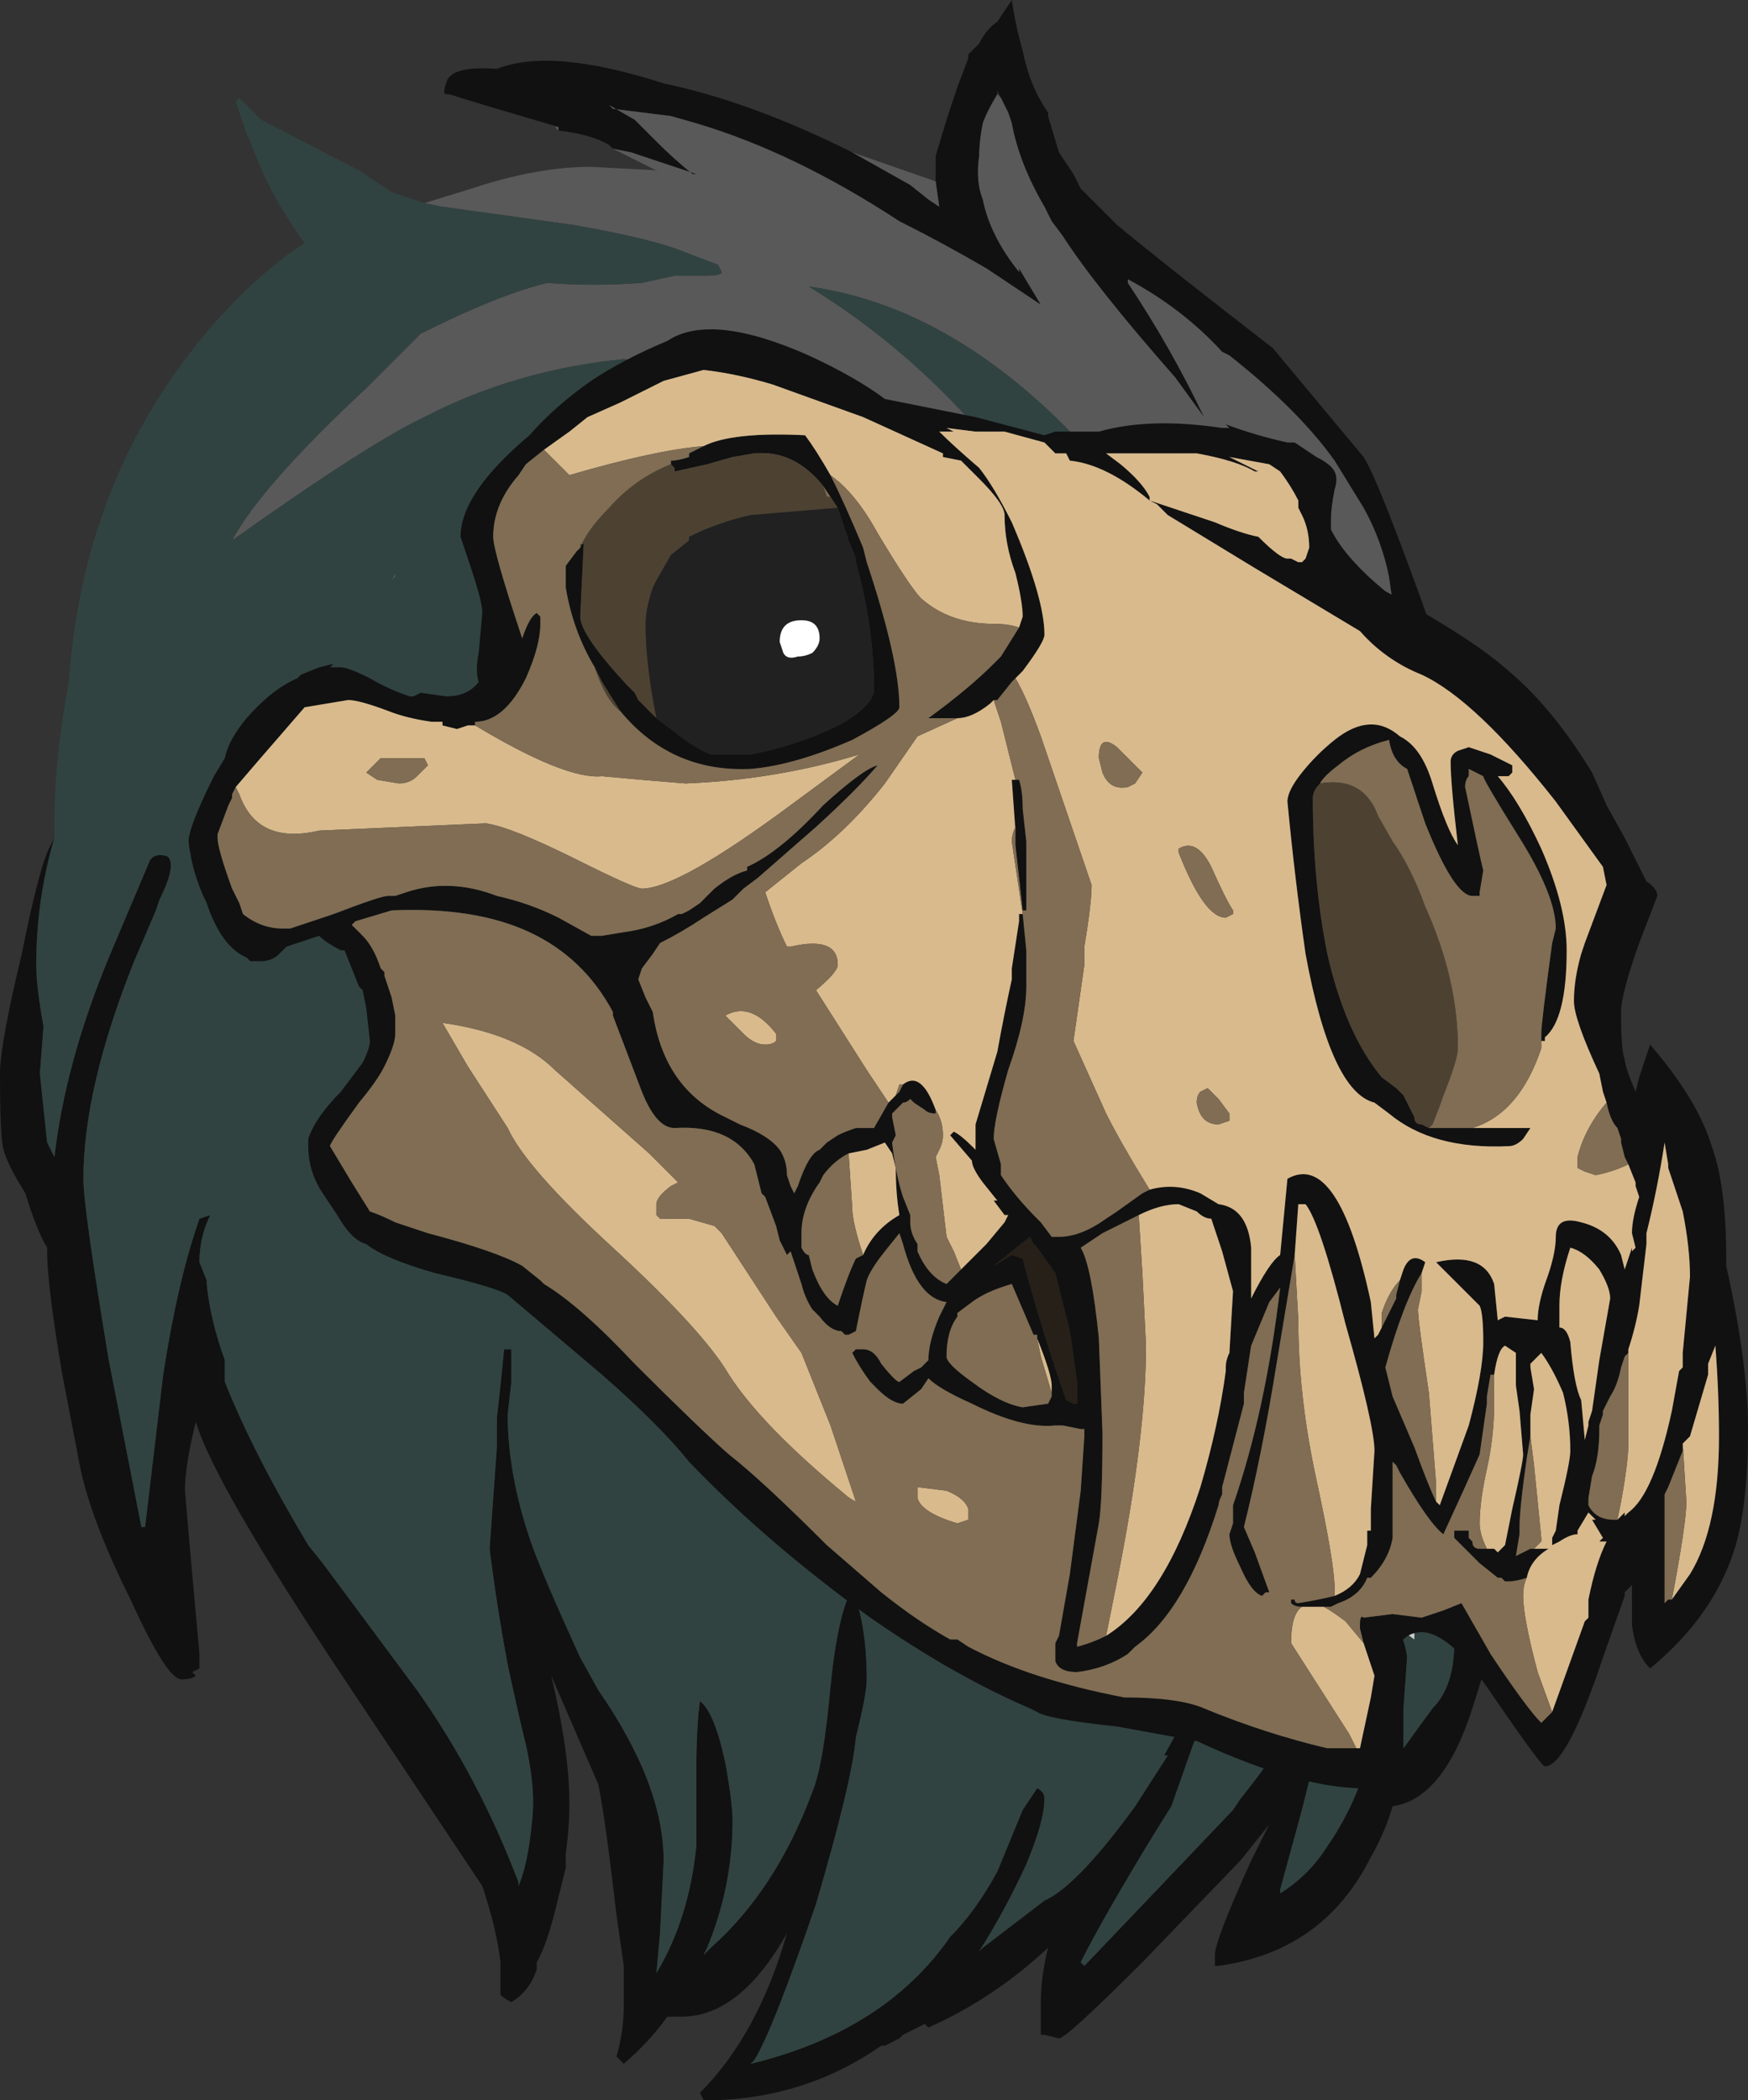 <?xml version="1.0" encoding="UTF-8" standalone="no"?>
<svg xmlns:ffdec="https://www.free-decompiler.com/flash" xmlns:xlink="http://www.w3.org/1999/xlink" ffdec:objectType="shape" height="28.95px" width="24.1px" xmlns="http://www.w3.org/2000/svg">
  <rect width="100%" height="100%" fill="#333333" stroke="none"/>
  <g transform="matrix(1.0, 0.0, 0.0, 1.0, 11.1, 32.05)">
    <path d="M1.8 -29.55 L1.8 -29.9 1.95 -30.4 2.1 -30.85 2.25 -31.25 2.25 -31.3 2.4 -31.45 Q2.5 -31.65 2.65 -31.75 L2.85 -32.05 Q2.9 -31.7 3.0 -31.35 3.1 -30.85 3.35 -30.5 L3.35 -30.45 3.5 -29.95 Q3.6 -29.8 3.7 -29.65 L3.8 -29.45 Q4.0 -29.25 4.3 -28.95 4.9 -28.45 6.45 -27.25 L7.7 -25.75 Q7.9 -25.45 8.65 -23.35 L8.45 -20.85 8.1 -23.75 8.05 -24.1 Q7.95 -24.6 7.7 -25.05 L7.3 -25.7 Q6.8 -26.4 5.85 -27.15 L5.75 -27.2 Q5.2 -27.8 4.45 -28.2 L4.45 -28.15 Q5.05 -27.25 5.5 -26.3 L5.1 -26.85 Q4.0 -28.1 3.55 -28.8 L3.4 -29.0 3.3 -29.2 Q2.95 -29.8 2.85 -30.35 L2.8 -30.5 2.7 -30.7 2.65 -30.8 2.65 -30.75 Q2.5 -30.5 2.45 -30.35 2.4 -30.1 2.4 -29.9 2.35 -29.55 2.45 -29.3 2.55 -28.8 2.95 -28.3 L2.95 -28.35 3.25 -27.85 2.5 -28.35 Q1.9 -28.7 1.3 -29.0 -0.15 -29.95 -1.5 -30.35 L-1.85 -30.45 -2.65 -30.55 -2.7 -30.6 -2.35 -30.4 -2.05 -30.1 Q-1.8 -29.85 -1.55 -29.65 L-1.5 -29.65 -2.4 -29.95 -2.65 -30.0 -2.7 -30.05 Q-2.95 -30.2 -3.4 -30.25 L-3.4 -30.3 Q-4.6 -30.65 -4.9 -30.75 L-4.95 -30.75 Q-5.0 -30.75 -4.95 -30.9 -4.9 -31.15 -4.25 -31.1 -3.5 -31.4 -1.95 -30.9 -0.75 -30.65 0.65 -29.95 L1.45 -29.5 1.7 -29.3 1.85 -29.2 1.8 -29.55 M7.45 -23.25 L7.35 -23.2 7.45 -23.25 M1.45 -25.6 L0.95 -25.55 1.45 -25.6 M3.25 -8.85 L4.1 -8.9 5.7 -9.45 5.75 -9.4 5.55 -8.45 5.35 -8.0 5.05 -7.15 4.8 -6.75 Q4.1 -5.6 3.8 -5.0 L3.85 -4.95 4.9 -6.05 5.9 -7.1 6.0 -7.25 Q6.4 -7.75 6.65 -8.15 L6.95 -7.5 6.85 -7.1 6.55 -6.0 6.55 -5.95 Q6.95 -6.2 7.2 -6.6 7.55 -7.1 7.75 -7.75 L7.95 -9.7 Q8.25 -9.65 8.3 -9.2 L8.25 -8.5 8.25 -7.95 8.65 -8.5 Q8.95 -8.8 8.95 -9.4 L8.95 -9.5 9.15 -9.75 9.45 -9.3 9.2 -8.5 Q8.8 -7.25 8.1 -7.15 8.0 -6.8 7.8 -6.45 7.15 -5.15 5.7 -4.95 L5.65 -4.95 5.65 -5.1 Q5.65 -5.3 6.15 -6.4 L6.4 -6.9 6.0 -6.4 4.65 -5.0 Q3.6 -3.95 3.5 -3.95 L3.3 -4.0 3.25 -4.0 3.25 -4.45 Q3.25 -4.8 3.35 -5.2 2.6 -4.5 1.7 -4.1 L1.65 -4.15 1.35 -4.0 1.3 -3.95 1.1 -3.85 1.05 -3.85 Q0.05 -3.15 -1.2 -3.1 L-1.4 -3.1 -1.45 -3.2 Q-0.65 -4.0 -0.25 -5.4 -0.9 -4.25 -1.7 -4.25 L-1.9 -4.25 Q-2.15 -3.9 -2.5 -3.6 L-2.6 -3.7 Q-2.5 -4.05 -2.5 -4.4 L-2.5 -4.95 -2.6 -5.65 Q-2.75 -6.95 -2.85 -7.45 L-3.5 -8.95 Q-3.25 -7.9 -3.25 -7.2 -3.25 -6.85 -3.3 -6.5 L-3.3 -6.3 -3.4 -5.9 Q-3.55 -5.25 -3.7 -5.0 L-3.7 -4.9 Q-3.8 -4.6 -4.05 -4.45 -4.15 -4.5 -4.2 -4.55 L-4.2 -5.0 Q-4.25 -5.45 -4.45 -6.05 L-6.35 -8.9 Q-8.15 -11.6 -8.4 -12.45 -8.55 -11.85 -8.55 -11.5 L-8.45 -10.35 -8.35 -9.25 Q-8.35 -9.15 -8.35 -9.05 L-8.45 -9.0 -8.4 -8.95 Q-8.45 -8.9 -8.6 -8.9 -8.8 -8.9 -9.3 -10.0 -9.85 -11.1 -10.0 -11.85 L-10.25 -13.15 Q-10.45 -14.35 -10.45 -14.8 L-10.45 -14.85 Q-10.6 -15.1 -10.75 -15.6 -11.0 -16.0 -11.05 -16.2 -11.1 -16.35 -11.1 -17.25 -11.1 -17.65 -10.8 -18.9 -10.55 -20.15 -10.4 -20.4 L-10.35 -20.5 Q-10.6 -19.65 -10.6 -18.75 -10.6 -18.45 -10.5 -17.9 L-10.55 -17.25 -10.45 -16.3 -10.35 -16.1 Q-10.2 -17.4 -9.6 -18.85 L-9.05 -20.15 Q-9.0 -20.3 -8.8 -20.25 -8.65 -20.15 -8.9 -19.65 L-8.95 -19.5 -9.25 -18.8 Q-9.95 -17.05 -9.95 -15.8 -9.95 -15.4 -9.6 -13.3 L-9.15 -11.0 -9.1 -11.0 -8.85 -13.1 Q-8.65 -14.4 -8.35 -15.25 L-8.2 -15.3 Q-8.35 -15.0 -8.35 -14.65 L-8.25 -14.4 -8.25 -14.35 Q-8.2 -13.85 -8.0 -13.3 L-8.0 -13.0 Q-7.6 -12.0 -6.85 -10.75 L-6.65 -10.5 -5.35 -8.75 Q-4.5 -7.55 -3.95 -6.1 L-3.95 -6.05 Q-3.85 -6.3 -3.8 -6.65 -3.75 -7.0 -3.75 -7.2 -3.75 -7.55 -3.85 -8.0 -3.95 -8.4 -4.1 -9.1 -4.25 -9.9 -4.35 -10.7 L-4.25 -12.1 -4.25 -12.5 -4.2 -12.95 -4.15 -13.45 -4.05 -13.45 Q-4.05 -13.3 -4.05 -13.0 L-4.1 -12.55 Q-4.1 -11.75 -3.8 -10.85 -3.65 -10.4 -3.1 -9.2 L-2.85 -8.75 Q-1.95 -7.45 -1.95 -6.4 L-2.0 -5.4 -2.05 -4.85 Q-1.6 -5.6 -1.5 -6.6 -1.5 -6.9 -1.5 -7.6 -1.5 -8.25 -1.45 -8.6 -1.25 -8.45 -1.1 -7.75 -1.0 -7.2 -1.0 -6.95 -1.0 -6.05 -1.35 -5.2 L-1.4 -5.1 -1.3 -5.2 Q-0.4 -6.0 0.1 -7.35 0.25 -7.7 0.35 -8.8 0.45 -9.8 0.65 -10.15 0.85 -9.65 0.85 -8.9 0.85 -8.7 0.7 -8.1 0.65 -7.5 0.15 -5.8 -0.45 -4.05 -0.7 -3.65 L-0.75 -3.6 Q1.1 -4.05 2.0 -5.35 2.35 -5.7 2.65 -6.25 L3.0 -7.1 3.2 -7.4 Q3.3 -7.35 3.3 -7.25 3.3 -6.95 3.05 -6.35 2.75 -5.7 2.4 -5.15 L2.45 -5.2 3.3 -5.85 Q3.75 -6.05 4.55 -7.15 L5.0 -7.85 4.95 -7.85 5.25 -8.4 3.25 -8.85" fill="#111111" fill-rule="evenodd" stroke="none"/>
    <path d="M8.45 -20.85 L7.45 -23.25 7.35 -23.2 5.15 -25.8 4.7 -25.8 4.85 -24.6 4.2 -25.5 Q2.25 -27.8 0.05 -28.1 2.35 -26.7 3.9 -24.0 L1.45 -25.6 0.95 -25.55 -0.35 -25.2 -1.6 -27.0 -2.5 -27.1 Q-4.0 -26.95 -5.25 -26.3 -6.0 -25.95 -7.9 -24.6 -7.5 -25.35 -6.05 -26.7 L-5.3 -27.45 Q-4.2 -28.0 -3.55 -28.15 -2.95 -28.1 -2.25 -28.15 L-1.8 -28.25 Q-1.55 -28.25 -1.35 -28.25 -1.15 -28.25 -1.15 -28.3 L-1.2 -28.4 -1.6 -28.55 Q-2.05 -28.75 -3.2 -28.95 L-5.0 -29.2 -5.25 -29.25 -4.6 -29.45 Q-3.7 -29.75 -2.95 -29.75 L-2.0 -29.7 -2.05 -29.7 -2.65 -30.0 -2.4 -29.95 -1.5 -29.65 -1.55 -29.65 Q-1.8 -29.85 -2.05 -30.1 L-2.35 -30.4 -2.7 -30.6 -2.65 -30.55 -1.85 -30.45 -1.5 -30.35 Q-0.15 -29.95 1.3 -29.0 1.9 -28.7 2.5 -28.35 L3.25 -27.85 2.95 -28.35 2.95 -28.3 Q2.55 -28.8 2.45 -29.3 2.35 -29.55 2.4 -29.9 2.4 -30.1 2.45 -30.35 2.5 -30.5 2.65 -30.75 L2.7 -30.7 2.8 -30.5 2.85 -30.35 Q2.95 -29.8 3.3 -29.2 L3.4 -29.0 3.55 -28.8 Q4.0 -28.1 5.1 -26.85 L5.5 -26.3 Q5.05 -27.25 4.45 -28.15 L4.45 -28.2 Q5.2 -27.8 5.75 -27.2 L5.85 -27.15 Q6.8 -26.4 7.3 -25.7 L7.7 -25.05 Q7.95 -24.6 8.05 -24.1 L8.1 -23.75 8.45 -20.85 M-3.2 -22.0 L-3.3 -21.0 -3.2 -22.0 M-3.25 -17.55 L-3.15 -16.8 -3.25 -17.55 M-3.4 -30.25 L-3.45 -30.3 -3.4 -30.3 -3.4 -30.25 M0.65 -29.95 L1.8 -29.55 1.85 -29.2 1.7 -29.3 1.45 -29.5 0.65 -29.95 M-5.7 -24.05 L-5.65 -24.15 -5.65 -24.1 -5.7 -24.05" fill="#595959" fill-rule="evenodd" stroke="none"/>
    <path d="M5.15 -25.8 L4.7 -25.8 5.15 -25.8 M4.85 -24.6 L3.9 -24.0 Q2.35 -26.7 0.05 -28.1 2.25 -27.8 4.2 -25.5 L4.85 -24.6 M-0.35 -25.2 L-3.2 -22.0 -3.3 -21.0 -3.25 -17.55 -3.15 -16.8 3.25 -8.85 5.25 -8.4 4.95 -7.85 5.0 -7.85 4.55 -7.15 Q3.75 -6.05 3.3 -5.85 L2.45 -5.2 2.4 -5.15 Q2.75 -5.7 3.05 -6.35 3.3 -6.95 3.3 -7.25 3.3 -7.35 3.2 -7.4 L3.0 -7.1 2.65 -6.25 Q2.35 -5.7 2.0 -5.35 1.1 -4.05 -0.75 -3.6 L-0.7 -3.65 Q-0.45 -4.05 0.15 -5.8 0.65 -7.5 0.7 -8.1 0.85 -8.7 0.85 -8.9 0.85 -9.65 0.65 -10.15 0.45 -9.8 0.35 -8.8 0.25 -7.7 0.1 -7.35 -0.4 -6.0 -1.3 -5.2 L-1.4 -5.1 -1.35 -5.2 Q-1.0 -6.05 -1.0 -6.95 -1.0 -7.2 -1.1 -7.75 -1.25 -8.45 -1.45 -8.6 -1.5 -8.25 -1.5 -7.6 -1.5 -6.9 -1.5 -6.6 -1.6 -5.6 -2.05 -4.85 L-2.0 -5.4 -1.95 -6.4 Q-1.95 -7.45 -2.85 -8.75 L-3.1 -9.2 Q-3.65 -10.4 -3.8 -10.85 -4.1 -11.75 -4.1 -12.55 L-4.05 -13.0 Q-4.05 -13.3 -4.05 -13.45 L-4.15 -13.45 -4.2 -12.95 -4.25 -12.5 -4.25 -12.1 -4.35 -10.7 Q-4.25 -9.9 -4.1 -9.1 -3.95 -8.4 -3.85 -8.0 -3.75 -7.55 -3.75 -7.2 -3.75 -7.0 -3.8 -6.65 -3.85 -6.3 -3.95 -6.05 L-3.95 -6.1 Q-4.5 -7.55 -5.35 -8.75 L-6.65 -10.5 -6.85 -10.75 Q-7.6 -12.0 -8.0 -13.0 L-8.0 -13.3 Q-8.2 -13.85 -8.25 -14.35 L-8.25 -14.4 -8.35 -14.65 Q-8.35 -15.0 -8.2 -15.3 L-8.35 -15.25 Q-8.65 -14.4 -8.85 -13.1 L-9.1 -11.0 -9.15 -11.0 -9.6 -13.3 Q-9.95 -15.4 -9.95 -15.8 -9.95 -17.05 -9.25 -18.8 L-8.95 -19.5 -8.9 -19.65 Q-8.65 -20.15 -8.8 -20.25 -9.0 -20.3 -9.05 -20.15 L-9.6 -18.85 Q-10.2 -17.4 -10.35 -16.1 L-10.45 -16.3 -10.55 -17.25 -10.5 -17.9 Q-10.6 -18.45 -10.6 -18.75 -10.6 -19.65 -10.35 -20.5 L-10.35 -20.7 Q-10.35 -21.6 -10.15 -22.65 -9.95 -25.6 -8.05 -27.7 -7.45 -28.35 -6.9 -28.7 -7.05 -28.9 -7.2 -29.15 -7.45 -29.55 -7.65 -30.1 L-7.7 -30.2 -7.85 -30.65 -7.8 -30.7 -7.5 -30.4 -6.15 -29.7 -5.7 -29.4 -5.25 -29.25 -5.0 -29.2 -3.2 -28.95 Q-2.05 -28.75 -1.6 -28.55 L-1.2 -28.4 -1.15 -28.3 Q-1.15 -28.25 -1.35 -28.25 -1.55 -28.25 -1.8 -28.25 L-2.25 -28.15 Q-2.95 -28.1 -3.55 -28.15 -4.2 -28.0 -5.3 -27.45 L-6.05 -26.7 Q-7.5 -25.35 -7.9 -24.6 -6.0 -25.95 -5.25 -26.3 -4.0 -26.95 -2.5 -27.1 L-1.6 -27.0 -0.35 -25.2 M5.8 -9.5 L8.1 -9.75 Q8.25 -9.55 8.4 -9.45 L8.4 -9.75 8.95 -9.75 8.95 -9.5 8.95 -9.4 Q8.95 -8.8 8.65 -8.5 L8.25 -7.95 8.25 -8.5 8.3 -9.2 Q8.25 -9.65 7.95 -9.7 L7.75 -7.75 Q7.55 -7.1 7.2 -6.6 6.95 -6.2 6.55 -5.95 L6.55 -6.0 6.85 -7.1 6.95 -7.5 6.65 -8.15 Q6.4 -7.75 6.0 -7.25 L5.9 -7.1 4.9 -6.05 3.85 -4.95 3.8 -5.0 Q4.1 -5.6 4.8 -6.75 L5.05 -7.15 5.35 -8.0 5.55 -8.45 5.75 -9.4 5.8 -9.5 M-5.7 -24.05 L-5.65 -24.1 -5.65 -24.15 -5.7 -24.05" fill="#304341" fill-rule="evenodd" stroke="none"/>
    <path d="M4.1 -8.9 L5.7 -9.45 5.8 -9.5 5.75 -9.4 5.7 -9.45 4.1 -8.9" fill="#8c8c8c" fill-rule="evenodd" stroke="none"/>
    <path d="M8.1 -9.75 L8.4 -9.75 8.4 -9.45 Q8.25 -9.55 8.1 -9.75 M8.95 -9.75 L9.15 -9.75 8.95 -9.5 8.95 -9.75" fill="#cccccc" fill-rule="evenodd" stroke="none"/>
    <path d="M11.75 -19.7 L11.5 -19.05 Q11.25 -18.35 11.25 -18.1 11.25 -17.55 11.3 -17.45 11.3 -17.35 11.45 -17.0 L11.5 -17.2 11.65 -17.65 Q12.3 -16.9 12.5 -16.25 12.7 -15.7 12.7 -14.7 L12.7 -14.6 Q13.0 -13.25 13.0 -12.35 13.0 -11.25 12.8 -10.65 12.5 -9.75 11.65 -9.05 11.45 -9.25 11.4 -9.65 L11.4 -10.2 11.3 -10.1 11.3 -10.05 11.0 -9.2 Q10.5 -7.7 10.2 -7.7 10.15 -7.7 9.5 -8.65 8.9 -9.55 8.5 -9.55 8.15 -9.55 8.05 -9.0 8.0 -8.7 8.0 -8.45 8.0 -8.35 8.05 -8.1 L8.15 -7.75 Q8.15 -7.65 8.1 -7.55 8.0 -7.4 7.85 -7.4 6.9 -7.35 5.4 -8.05 L4.3 -8.25 Q3.35 -8.35 3.2 -8.45 L3.1 -8.5 Q2.05 -8.95 0.9 -9.75 -0.55 -10.8 -1.6 -11.9 -2.0 -12.4 -2.8 -13.1 -3.45 -13.65 -4.1 -14.2 -4.25 -14.3 -5.1 -14.5 -5.8 -14.7 -6.05 -14.9 -6.25 -14.95 -6.45 -15.3 L-6.65 -15.6 Q-6.85 -15.9 -6.85 -16.25 L-6.85 -16.35 Q-6.75 -16.65 -6.4 -17.0 L-6.1 -17.4 Q-6.0 -17.6 -6.0 -17.7 L-6.05 -18.15 -6.1 -18.4 -6.15 -18.45 -6.35 -18.95 -6.4 -18.95 Q-6.6 -19.05 -6.7 -19.15 L-7.15 -19.0 -7.25 -18.9 Q-7.35 -18.8 -7.5 -18.8 L-7.65 -18.8 -7.7 -18.85 Q-8.05 -19.0 -8.25 -19.6 -8.45 -20.0 -8.5 -20.45 -8.5 -20.65 -8.15 -21.35 L-8.0 -21.6 Q-7.95 -21.85 -7.7 -22.15 -7.35 -22.55 -7.0 -22.7 L-6.95 -22.75 -6.7 -22.85 -6.5 -22.9 -6.55 -22.85 -6.4 -22.85 Q-6.3 -22.85 -6.0 -22.7 -5.75 -22.55 -5.45 -22.45 L-5.4 -22.45 -5.3 -22.5 -4.95 -22.45 Q-4.65 -22.45 -4.5 -22.65 -4.55 -22.8 -4.5 -23.05 L-4.45 -23.6 Q-4.45 -23.75 -4.6 -24.2 L-4.75 -24.65 Q-4.75 -25.25 -3.8 -26.05 -3.45 -26.45 -2.95 -26.8 -2.5 -27.1 -1.9 -27.35 -1.3 -27.75 0.05 -27.15 0.7 -26.85 1.1 -26.55 L2.35 -26.3 3.3 -26.05 3.45 -26.1 4.05 -26.1 Q4.75 -26.3 5.75 -26.15 L5.85 -26.15 5.8 -26.2 Q6.2 -26.05 6.65 -25.95 L6.75 -25.95 7.05 -25.75 Q7.25 -25.65 7.3 -25.55 7.35 -25.45 7.3 -25.3 7.25 -25.05 7.25 -24.9 L7.25 -24.75 Q7.45 -24.35 8.0 -23.9 9.2 -23.25 9.7 -22.8 10.3 -22.3 10.85 -21.4 L11.05 -20.95 11.3 -20.5 11.6 -19.9 Q11.75 -19.8 11.75 -19.7 M11.2 -11.1 L11.3 -11.2 11.3 -11.15 11.35 -11.2 Q11.7 -11.45 11.95 -12.6 L12.05 -13.15 12.1 -13.2 12.1 -13.4 12.2 -14.45 Q12.2 -14.85 12.1 -15.35 L11.9 -15.95 11.9 -16.0 11.85 -16.3 Q11.75 -15.65 11.6 -15.05 L11.6 -14.9 11.5 -14.05 Q11.45 -13.75 11.35 -13.45 L11.35 -13.4 11.3 -13.35 11.25 -13.2 Q11.2 -12.95 11.1 -12.8 L11.0 -12.6 11.0 -12.55 10.95 -12.4 10.95 -12.35 Q10.95 -11.95 10.85 -11.7 L10.8 -11.4 10.8 -11.3 Q10.9 -11.1 11.15 -11.1 L11.2 -11.1 M11.05 -16.85 L11.0 -17.0 10.95 -17.25 Q10.6 -18.0 10.6 -18.25 10.6 -18.55 10.7 -18.9 L10.75 -19.05 11.05 -19.85 11.0 -20.1 10.35 -21.0 Q9.25 -22.4 8.5 -22.75 8.0 -22.95 7.65 -23.35 L6.15 -24.25 5.0 -24.95 4.85 -25.1 4.75 -25.15 5.65 -24.85 Q6.0 -24.7 6.25 -24.65 6.55 -24.35 6.65 -24.35 L6.7 -24.35 6.8 -24.3 6.85 -24.3 6.9 -24.35 6.95 -24.5 Q6.95 -24.75 6.85 -24.95 L6.8 -25.05 6.8 -25.15 Q6.7 -25.35 6.55 -25.55 L6.4 -25.65 5.85 -25.75 6.25 -25.55 6.2 -25.55 Q5.95 -25.7 5.4 -25.8 L4.15 -25.8 4.35 -25.65 Q4.65 -25.4 4.75 -25.2 L4.75 -25.15 Q4.15 -25.65 3.65 -25.7 L3.6 -25.8 3.45 -25.8 3.3 -25.95 2.75 -26.1 2.35 -26.1 1.95 -26.15 2.05 -26.1 1.85 -26.1 Q2.05 -25.9 2.4 -25.6 2.6 -25.35 2.85 -24.85 3.3 -23.8 3.3 -23.3 3.3 -23.2 3.0 -22.8 L2.9 -22.7 2.85 -22.65 2.65 -22.4 2.6 -22.4 2.55 -22.35 Q2.3 -22.15 2.1 -22.15 L1.7 -22.15 Q2.25 -22.55 2.6 -22.9 L2.7 -23.0 2.95 -23.4 3.0 -23.55 Q3.0 -23.75 2.9 -24.15 2.75 -24.55 2.75 -24.95 2.75 -25.1 2.4 -25.45 L2.15 -25.7 1.9 -25.75 1.9 -25.8 0.8 -26.3 -0.45 -26.75 Q-0.95 -26.9 -1.4 -26.95 L-1.95 -26.8 -2.55 -26.5 -3.0 -26.3 -3.25 -26.1 -3.6 -25.85 -3.85 -25.65 -3.95 -25.5 Q-4.3 -25.1 -4.3 -24.65 -4.3 -24.45 -3.9 -23.25 -3.8 -23.55 -3.7 -23.6 L-3.65 -23.55 -3.65 -23.45 Q-3.65 -23.15 -3.85 -22.7 -4.15 -22.1 -4.55 -22.1 L-4.55 -22.05 -4.65 -22.05 -4.8 -22.0 -5.0 -22.05 -5.0 -22.1 -5.15 -22.1 Q-5.5 -22.15 -5.75 -22.25 -6.15 -22.4 -6.3 -22.4 L-6.9 -22.3 -7.55 -21.55 -7.85 -21.2 -7.9 -21.1 -7.9 -21.05 -7.95 -20.95 -8.1 -20.55 -8.1 -20.5 Q-8.1 -20.35 -7.9 -19.8 L-7.8 -19.6 -7.75 -19.45 Q-7.5 -19.25 -7.2 -19.25 L-7.1 -19.25 -6.5 -19.45 Q-5.85 -19.7 -5.75 -19.7 L-5.65 -19.7 -5.5 -19.75 Q-4.9 -19.95 -4.25 -19.7 -3.8 -19.6 -3.4 -19.4 L-2.95 -19.15 -2.8 -19.15 -2.5 -19.2 Q-2.1 -19.25 -1.75 -19.45 L-1.7 -19.45 -1.6 -19.5 -1.45 -19.6 -1.25 -19.8 Q-1.0 -20.0 -0.8 -20.05 L-0.8 -20.1 Q-0.35 -20.3 0.25 -20.95 0.8 -21.45 1.0 -21.5 0.7 -21.15 0.15 -20.65 L-0.65 -19.95 -0.85 -19.8 -1.0 -19.65 -1.4 -19.4 Q-1.7 -19.2 -2.0 -19.05 L-2.1 -18.9 -2.25 -18.7 -2.3 -18.55 -2.2 -18.3 -2.1 -18.1 Q-1.95 -17.05 -1.1 -16.65 L-0.9 -16.55 Q-0.5 -16.4 -0.35 -16.2 -0.25 -16.05 -0.25 -15.85 L-0.2 -15.7 -0.15 -15.6 -0.1 -15.7 Q0.05 -16.15 0.2 -16.2 L0.3 -16.3 0.45 -16.4 Q0.55 -16.45 0.7 -16.5 L0.95 -16.5 1.15 -16.85 1.25 -16.95 1.3 -17.0 1.35 -17.1 Q1.6 -17.3 1.8 -16.75 L1.8 -16.7 Q1.7 -16.7 1.65 -16.75 L1.5 -16.85 1.45 -16.9 Q1.4 -16.85 1.35 -16.85 L1.2 -16.7 1.2 -16.65 1.25 -16.4 1.2 -16.3 Q1.25 -15.85 1.35 -15.55 L1.45 -15.3 1.45 -15.2 Q1.45 -15.05 1.55 -14.9 L1.55 -14.8 Q1.7 -14.45 1.95 -14.35 L2.15 -14.55 2.5 -14.9 2.75 -15.2 2.8 -15.3 2.75 -15.3 2.6 -15.5 2.65 -15.5 2.45 -15.75 Q2.3 -15.95 2.3 -16.05 L2.0 -16.4 2.05 -16.45 Q2.15 -16.4 2.3 -16.25 L2.35 -16.2 2.35 -16.55 2.65 -17.55 Q2.75 -18.1 2.85 -18.55 L2.85 -18.7 2.95 -19.35 2.95 -19.45 3.0 -19.45 3.05 -18.95 3.05 -18.45 Q3.05 -18.0 2.8 -17.3 2.6 -16.6 2.6 -16.35 L2.7 -16.0 2.7 -15.85 Q2.9 -15.55 3.2 -15.25 L3.25 -15.2 3.4 -15.0 3.5 -15.0 Q3.8 -15.0 4.15 -15.25 L4.3 -15.35 4.65 -15.6 4.75 -15.65 Q5.1 -15.75 5.45 -15.6 L5.7 -15.45 Q6.1 -15.4 6.15 -14.85 L6.15 -14.15 Q6.4 -14.65 6.55 -14.75 L6.65 -15.8 Q7.35 -16.2 7.8 -14.1 L7.85 -13.6 7.9 -13.65 7.95 -13.75 8.15 -14.15 8.15 -14.2 8.2 -14.4 8.25 -14.55 Q8.35 -14.8 8.55 -14.65 L8.5 -14.5 Q8.25 -14.1 8.0 -13.2 L8.1 -12.8 8.4 -12.1 Q8.6 -11.55 8.7 -11.35 L8.75 -11.3 9.15 -12.4 Q9.35 -13.15 9.35 -13.55 9.35 -13.95 9.3 -14.05 L8.7 -14.65 Q9.35 -14.8 9.5 -14.35 L9.55 -13.85 9.65 -13.9 10.1 -13.85 Q10.1 -14.05 10.2 -14.35 10.35 -14.75 10.35 -15.0 10.35 -15.3 10.7 -15.2 11.1 -15.1 11.25 -14.75 L11.3 -14.55 11.4 -14.85 11.4 -14.8 11.45 -14.85 11.4 -15.05 Q11.4 -15.25 11.5 -15.55 L11.45 -15.7 11.45 -15.75 11.35 -16.0 11.3 -16.1 11.25 -16.3 11.25 -16.35 11.2 -16.5 Q11.1 -16.6 11.05 -16.85 M9.2 -16.5 L10.0 -16.5 9.9 -16.35 Q9.8 -16.25 9.7 -16.25 8.65 -16.2 8.05 -16.7 L7.85 -16.85 Q7.25 -17.0 6.9 -18.9 6.75 -19.95 6.65 -21.0 6.65 -21.15 6.85 -21.4 7.05 -21.65 7.3 -21.85 7.8 -22.25 8.2 -21.9 8.5 -21.75 8.65 -21.25 8.85 -20.6 9.0 -20.4 8.9 -21.25 8.9 -21.55 8.9 -21.65 9.0 -21.7 L9.15 -21.75 9.45 -21.65 9.75 -21.5 9.75 -21.4 9.7 -21.35 Q9.65 -21.35 9.55 -21.35 9.85 -21.0 10.15 -20.35 10.5 -19.55 10.5 -18.95 10.5 -18.0 10.2 -17.75 L10.2 -17.7 10.15 -17.7 10.15 -17.8 Q10.15 -17.95 10.3 -19.05 L10.35 -19.25 Q10.35 -19.7 9.85 -20.5 9.35 -21.3 9.35 -21.35 9.25 -21.4 9.15 -21.45 L9.15 -21.35 Q9.1 -21.3 9.1 -21.2 9.3 -20.25 9.35 -20.05 L9.3 -19.75 9.3 -19.7 9.2 -19.7 Q8.95 -19.7 8.55 -20.7 L8.3 -21.45 Q8.1 -21.55 8.05 -21.85 7.65 -21.75 7.35 -21.5 7.15 -21.35 7.1 -21.25 7.0 -21.15 7.0 -21.05 7.0 -19.9 7.2 -18.9 7.45 -17.8 7.95 -17.2 L8.15 -17.05 8.25 -16.95 8.4 -16.65 Q8.4 -16.55 8.5 -16.55 L8.6 -16.5 8.65 -16.5 Q8.8 -16.5 9.2 -16.5 M0.35 -25.2 L0.25 -25.35 Q-0.15 -25.85 -0.7 -25.8 L-1.0 -25.75 -1.35 -25.65 -1.8 -25.55 -1.8 -25.6 -1.85 -25.65 -1.85 -25.7 Q-1.75 -25.7 -1.6 -25.75 L-1.6 -25.8 -1.4 -25.9 Q-1.0 -26.1 0.0 -26.05 0.15 -25.85 0.35 -25.5 0.55 -25.1 0.8 -24.5 L0.85 -24.3 Q1.3 -22.95 1.3 -22.3 1.3 -22.2 0.65 -21.85 -0.15 -21.5 -0.75 -21.45 -1.85 -21.4 -2.55 -22.25 L-2.8 -22.65 -2.9 -22.85 Q-3.2 -23.35 -3.3 -23.95 L-3.3 -24.25 -3.15 -24.45 -3.1 -24.5 -3.1 -24.55 -3.05 -24.55 -3.05 -24.6 -3.1 -23.55 Q-3.1 -23.3 -2.45 -22.6 L-2.35 -22.5 -2.3 -22.4 -2.05 -22.15 -1.85 -22.0 Q-1.55 -21.75 -1.3 -21.65 L-0.75 -21.65 Q0.0 -21.8 0.55 -22.1 0.95 -22.35 0.95 -22.55 0.95 -23.4 0.7 -24.3 L0.7 -24.35 0.6 -24.6 0.45 -25.05 0.35 -25.2 M2.9 -20.6 L2.85 -21.3 2.9 -21.3 2.95 -21.3 Q3.0 -21.15 3.0 -20.9 L3.05 -20.45 3.05 -19.5 3.0 -19.5 2.9 -20.4 2.9 -20.6 M0.8 -14.75 Q0.95 -15.1 1.3 -15.3 1.25 -15.6 1.25 -15.95 L1.2 -16.15 1.1 -16.3 0.85 -16.2 0.6 -16.15 Q0.4 -16.05 0.25 -15.85 L0.2 -15.75 Q-0.05 -15.4 -0.05 -15.05 L-0.05 -14.85 Q0.0 -14.75 0.05 -14.75 L0.1 -14.55 Q0.25 -14.15 0.45 -14.05 0.6 -14.5 0.7 -14.7 L0.8 -14.75 M6.75 -14.75 L6.5 -13.25 Q6.3 -12.0 6.05 -11.0 L6.2 -10.65 6.4 -10.1 6.35 -10.1 6.3 -10.05 Q6.15 -10.1 6.0 -10.45 5.85 -10.75 5.85 -10.9 L5.9 -11.05 5.9 -11.3 Q6.35 -12.6 6.55 -14.3 L6.4 -14.1 6.15 -13.5 6.05 -12.85 6.05 -12.7 5.75 -11.55 5.75 -11.45 Q5.7 -11.35 5.7 -11.3 5.25 -9.85 4.55 -9.35 L4.45 -9.25 Q4.15 -9.05 3.75 -9.0 3.5 -9.0 3.45 -9.15 3.45 -9.25 3.45 -9.35 L3.45 -9.4 3.5 -9.5 3.65 -10.35 3.8 -11.5 3.85 -12.25 3.85 -12.35 3.8 -12.35 3.55 -12.4 3.45 -12.4 Q3.0 -12.35 2.3 -12.7 1.85 -12.9 1.7 -13.05 L1.6 -12.9 1.35 -12.7 Q1.2 -12.7 1.0 -12.9 L0.9 -13.0 Q0.75 -13.2 0.65 -13.4 L0.7 -13.45 0.8 -13.45 Q0.95 -13.45 1.05 -13.25 1.25 -13.0 1.3 -13.0 L1.5 -13.15 1.6 -13.2 1.7 -13.3 Q1.7 -13.55 1.85 -13.9 L1.95 -14.1 Q1.55 -14.15 1.35 -14.9 L1.3 -15.05 1.1 -14.8 Q0.9 -14.55 0.85 -14.4 0.8 -14.2 0.7 -13.7 L0.6 -13.65 0.55 -13.65 0.5 -13.7 Q0.35 -13.7 0.2 -13.9 L0.1 -14.0 Q0.0 -14.15 -0.05 -14.35 L-0.2 -14.8 -0.25 -14.75 -0.35 -14.95 -0.4 -15.15 -0.55 -15.55 -0.6 -15.6 -0.7 -16.0 Q-1.0 -16.55 -1.8 -16.5 -2.05 -16.5 -2.25 -17.0 L-2.65 -18.05 -2.65 -18.1 Q-3.05 -18.85 -3.8 -19.2 -4.55 -19.55 -5.7 -19.5 L-6.2 -19.35 -6.25 -19.3 -6.1 -19.15 Q-5.95 -19.0 -5.85 -18.7 L-5.8 -18.65 -5.8 -18.6 Q-5.75 -18.45 -5.7 -18.3 L-5.65 -18.05 -5.65 -17.8 Q-5.65 -17.65 -5.8 -17.35 -5.9 -17.15 -6.15 -16.85 -6.55 -16.3 -6.55 -16.25 L-6.25 -15.75 -6.0 -15.35 Q-5.85 -15.3 -5.65 -15.2 L-5.2 -15.05 Q-4.25 -14.8 -3.9 -14.6 L-3.65 -14.4 -3.6 -14.35 Q-3.1 -14.05 -2.35 -13.25 -1.45 -12.35 -1.05 -12.0 -0.6 -11.65 0.3 -10.75 L1.05 -10.1 Q1.55 -9.7 2.0 -9.45 2.05 -9.45 2.1 -9.45 L2.25 -9.35 Q3.1 -8.9 4.4 -8.65 5.15 -8.65 5.5 -8.5 6.35 -8.15 7.2 -7.95 L7.6 -7.95 7.65 -7.95 7.8 -8.65 7.85 -8.95 7.7 -9.4 7.65 -9.6 7.65 -9.65 Q7.65 -9.8 7.7 -9.75 L8.1 -9.8 8.5 -9.75 8.8 -9.85 9.05 -9.95 9.45 -9.25 Q9.95 -8.5 10.15 -8.3 L10.3 -8.45 10.75 -9.7 10.8 -9.75 10.8 -10.0 Q10.9 -10.5 11.05 -10.8 L10.95 -10.8 11.0 -10.85 10.85 -11.1 10.9 -11.1 10.8 -11.2 10.65 -10.95 10.65 -10.9 Q10.55 -10.9 10.4 -10.8 L10.3 -10.75 10.3 -10.85 10.35 -10.95 10.4 -11.3 Q10.55 -11.9 10.55 -12.05 10.55 -12.45 10.45 -12.85 10.3 -13.2 10.15 -13.4 L10.0 -13.25 10.0 -13.2 10.05 -12.9 10.0 -12.55 10.0 -12.25 9.95 -11.95 Q9.85 -11.25 9.85 -11.0 L9.85 -10.9 9.8 -10.6 10.0 -10.7 10.05 -10.7 10.25 -10.7 Q10.0 -10.55 9.95 -10.3 9.8 -10.25 9.7 -10.25 L9.65 -10.25 9.6 -10.3 9.55 -10.3 9.3 -10.5 8.95 -10.85 8.95 -10.95 9.15 -10.95 Q9.15 -10.9 9.15 -10.85 L9.2 -10.8 Q9.2 -10.7 9.3 -10.7 L9.4 -10.7 9.5 -10.7 9.55 -10.65 9.65 -10.75 9.75 -11.25 Q9.9 -11.9 9.9 -12.0 L9.85 -12.6 9.8 -12.95 9.8 -13.4 9.65 -13.5 Q9.55 -13.45 9.5 -13.1 L9.45 -13.1 9.4 -12.8 9.4 -12.7 9.3 -12.0 Q9.1 -11.55 8.8 -10.9 8.6 -11.05 8.2 -11.75 L8.15 -11.85 8.1 -11.9 8.1 -10.85 Q8.05 -10.55 7.8 -10.3 L7.75 -10.3 Q7.65 -10.05 7.35 -9.95 L7.25 -9.9 7.15 -9.9 6.85 -9.9 Q6.75 -9.9 6.7 -9.95 L6.7 -10.0 6.75 -10.0 Q6.75 -9.95 6.8 -9.95 7.1 -10.0 7.3 -10.05 7.55 -10.15 7.65 -10.35 L7.75 -10.75 7.75 -10.95 7.8 -10.95 7.8 -11.25 7.85 -12.05 Q7.85 -12.4 7.45 -13.8 7.1 -15.2 6.9 -15.45 L6.8 -15.45 6.75 -14.75 M2.6 -14.6 L2.85 -14.75 3.0 -14.7 Q3.25 -13.75 3.6 -12.75 L3.7 -12.7 3.75 -12.7 3.75 -13.0 3.65 -13.7 3.45 -14.5 3.2 -14.85 3.15 -14.9 3.1 -15.0 2.6 -14.6 M4.6 -15.3 L4.1 -15.05 3.8 -14.85 Q3.95 -14.6 4.05 -13.6 L4.1 -12.3 Q4.1 -11.35 4.05 -11.05 L3.75 -9.4 3.75 -9.35 Q3.95 -9.4 4.15 -9.5 4.95 -10.0 5.45 -11.55 5.7 -12.4 5.8 -13.15 L5.8 -13.2 Q5.8 -13.3 5.85 -13.4 L5.9 -14.25 5.75 -14.8 5.6 -15.25 Q5.5 -15.25 5.4 -15.35 L5.15 -15.45 Q4.9 -15.45 4.6 -15.3 M10.95 -14.55 Q10.75 -14.8 10.55 -14.85 10.4 -14.4 10.4 -14.05 L10.4 -13.75 Q10.5 -13.75 10.55 -13.55 10.6 -12.95 10.7 -12.75 L10.75 -12.2 10.8 -12.4 10.8 -12.45 10.85 -12.6 10.95 -13.3 11.1 -14.15 Q11.1 -14.3 10.95 -14.55 M3.2 -13.6 L3.2 -13.65 3.15 -13.65 2.85 -14.35 Q2.5 -14.25 2.3 -14.1 L2.1 -13.95 2.1 -13.9 Q1.95 -13.7 1.95 -13.35 1.95 -13.25 2.3 -13.0 2.7 -12.7 3.0 -12.65 L3.35 -12.7 3.4 -12.8 3.4 -12.85 3.4 -12.95 Q3.4 -13.1 3.2 -13.6 M11.95 -10.0 L12.2 -10.35 Q12.6 -11.0 12.6 -12.25 12.6 -12.85 12.55 -13.5 L12.45 -13.25 12.45 -13.1 12.2 -12.25 12.1 -12.15 12.1 -12.05 11.9 -11.55 11.85 -11.45 11.85 -9.95 11.9 -10.0 11.95 -10.0 M-3.6 -24.3 L-3.6 -24.3" fill="#111111" fill-rule="evenodd" stroke="none"/>
    <path d="M11.35 -13.45 Q11.45 -13.75 11.5 -14.05 L11.6 -14.9 11.6 -15.05 Q11.75 -15.65 11.85 -16.3 L11.9 -16.0 11.9 -15.95 12.1 -15.35 Q12.2 -14.85 12.2 -14.45 L12.1 -13.4 12.1 -13.2 12.05 -13.15 11.95 -12.6 Q11.7 -11.45 11.35 -11.2 L11.3 -11.15 11.3 -11.2 11.2 -11.1 11.25 -11.35 Q11.35 -11.9 11.35 -12.15 L11.35 -13.45 M2.9 -22.7 L3.0 -22.8 Q3.3 -23.2 3.3 -23.3 3.3 -23.8 2.85 -24.85 2.6 -25.35 2.4 -25.6 2.05 -25.9 1.85 -26.1 L2.05 -26.1 1.95 -26.15 2.35 -26.1 2.75 -26.1 3.3 -25.95 3.45 -25.8 3.6 -25.8 3.65 -25.7 Q4.15 -25.65 4.75 -25.15 L4.75 -25.2 Q4.65 -25.4 4.35 -25.65 L4.15 -25.8 5.4 -25.8 Q5.95 -25.7 6.2 -25.55 L6.25 -25.55 5.85 -25.75 6.4 -25.65 6.55 -25.55 Q6.7 -25.35 6.8 -25.15 L6.8 -25.05 6.85 -24.95 Q6.95 -24.75 6.95 -24.5 L6.9 -24.35 6.85 -24.3 6.8 -24.3 6.7 -24.35 6.65 -24.35 Q6.55 -24.35 6.25 -24.65 6.0 -24.7 5.65 -24.85 L4.75 -25.15 4.85 -25.1 5.0 -24.95 6.15 -24.25 7.65 -23.35 Q8.0 -22.95 8.5 -22.75 9.25 -22.4 10.35 -21.0 L11.0 -20.1 11.05 -19.85 10.75 -19.05 10.7 -18.9 Q10.6 -18.55 10.6 -18.25 10.6 -18.0 10.95 -17.25 L11.0 -17.0 11.05 -16.85 Q10.75 -16.5 10.65 -16.1 L10.65 -15.95 10.75 -15.9 10.9 -15.85 Q11.15 -15.9 11.35 -16.0 L11.45 -15.75 11.45 -15.7 11.5 -15.55 Q11.4 -15.25 11.4 -15.05 L11.45 -14.85 11.4 -14.8 11.4 -14.85 11.3 -14.55 11.25 -14.75 Q11.1 -15.1 10.7 -15.2 10.35 -15.3 10.35 -15.0 10.35 -14.75 10.2 -14.35 10.1 -14.05 10.1 -13.85 L9.65 -13.9 9.55 -13.85 9.5 -14.35 Q9.35 -14.8 8.7 -14.65 L9.3 -14.05 Q9.35 -13.95 9.35 -13.55 9.35 -13.15 9.15 -12.4 L8.75 -11.3 8.7 -11.35 8.7 -11.6 8.6 -12.85 Q8.45 -13.85 8.45 -14.0 L8.5 -14.25 8.5 -14.5 8.55 -14.65 Q8.35 -14.8 8.25 -14.55 L8.2 -14.4 Q8.05 -14.25 7.95 -13.95 L7.95 -13.75 7.9 -13.65 7.85 -13.6 7.8 -14.1 Q7.35 -16.2 6.65 -15.8 L6.55 -14.75 Q6.4 -14.65 6.15 -14.15 L6.15 -14.85 Q6.1 -15.4 5.7 -15.45 L5.45 -15.6 Q5.1 -15.75 4.75 -15.65 4.35 -16.3 4.15 -16.7 L3.7 -17.7 3.85 -18.75 3.85 -19.0 Q3.95 -19.6 3.95 -19.85 L3.25 -21.9 Q3.05 -22.45 2.9 -22.7 M10.15 -17.7 L10.2 -17.7 10.2 -17.75 Q10.5 -18.0 10.5 -18.95 10.5 -19.55 10.15 -20.35 9.85 -21.0 9.55 -21.35 9.65 -21.35 9.7 -21.35 L9.75 -21.4 9.75 -21.5 9.45 -21.65 9.15 -21.75 9.0 -21.7 Q8.9 -21.65 8.9 -21.55 8.9 -21.25 9.0 -20.4 8.85 -20.6 8.65 -21.25 8.5 -21.75 8.2 -21.9 7.8 -22.25 7.3 -21.85 7.05 -21.65 6.85 -21.4 6.65 -21.15 6.65 -21.0 6.75 -19.95 6.9 -18.9 7.25 -17.0 7.85 -16.85 L8.05 -16.7 Q8.65 -16.2 9.7 -16.25 9.8 -16.25 9.9 -16.35 L10.0 -16.5 9.2 -16.5 Q9.85 -16.7 10.15 -17.6 L10.15 -17.7 M0.35 -25.5 Q0.15 -25.85 0.0 -26.05 -1.0 -26.1 -1.4 -25.9 -2.05 -25.85 -3.25 -25.5 L-3.6 -25.85 -3.25 -26.1 -3.0 -26.3 -2.55 -26.5 -1.95 -26.8 -1.4 -26.95 Q-0.95 -26.9 -0.45 -26.75 L0.8 -26.3 1.9 -25.8 1.9 -25.75 2.15 -25.7 2.4 -25.45 Q2.75 -25.1 2.75 -24.95 2.75 -24.55 2.9 -24.15 3.0 -23.75 3.0 -23.55 L2.95 -23.4 Q2.8 -23.45 2.6 -23.45 2.0 -23.45 1.6 -23.8 1.45 -23.95 1.0 -24.7 0.7 -25.25 0.35 -25.5 M2.1 -22.15 Q2.3 -22.15 2.55 -22.35 L2.6 -22.4 2.7 -22.1 2.9 -21.3 2.85 -21.3 2.9 -20.6 2.9 -20.65 Q2.85 -20.55 2.85 -20.45 L3.0 -19.45 2.95 -19.45 2.95 -19.35 2.85 -18.7 2.85 -18.55 Q2.75 -18.1 2.65 -17.55 L2.35 -16.55 2.35 -16.2 2.3 -16.25 Q2.15 -16.4 2.05 -16.45 L2.0 -16.4 2.3 -16.05 Q2.3 -15.95 2.45 -15.75 L2.65 -15.5 2.6 -15.5 2.75 -15.3 2.8 -15.3 2.75 -15.2 2.5 -14.9 2.15 -14.55 2.05 -14.8 1.95 -15.0 1.85 -15.85 1.8 -16.1 1.85 -16.2 Q1.9 -16.3 1.9 -16.4 1.9 -16.6 1.8 -16.75 1.6 -17.3 1.35 -17.1 L1.3 -17.1 1.25 -16.95 1.15 -16.85 0.85 -17.3 0.15 -18.4 Q0.45 -18.65 0.45 -18.75 0.45 -19.15 -0.2 -19.0 L-0.25 -19.0 Q-0.4 -19.3 -0.55 -19.75 L-0.05 -20.15 Q0.55 -20.55 1.1 -21.25 L1.55 -21.9 2.1 -22.15 M5.15 -20.35 Q5.15 -20.45 5.15 -20.3 5.5 -19.4 5.8 -19.4 L5.9 -19.45 5.9 -19.5 Q5.8 -19.65 5.6 -20.1 5.4 -20.5 5.15 -20.35 M4.3 -21.75 Q4.05 -21.95 4.05 -21.6 L4.1 -21.4 Q4.2 -21.15 4.45 -21.2 L4.55 -21.25 4.65 -21.4 4.3 -21.75 M-7.85 -21.2 L-7.55 -21.55 -6.9 -22.3 -6.3 -22.4 Q-6.15 -22.4 -5.75 -22.25 -5.5 -22.15 -5.15 -22.1 L-5.0 -22.1 -5.0 -22.05 -4.8 -22.0 -4.65 -22.05 -4.55 -22.05 Q-3.3 -21.3 -2.8 -21.35 L-2.25 -21.3 -1.65 -21.25 Q-0.4 -21.3 0.75 -21.65 L-0.2 -20.95 Q-1.75 -19.8 -2.25 -19.8 -2.35 -19.8 -3.15 -20.2 -4.05 -20.65 -4.4 -20.7 L-6.7 -20.6 Q-7.55 -20.4 -7.8 -21.1 L-7.85 -21.2 M0.6 -16.15 L0.85 -16.2 1.1 -16.3 1.2 -16.15 1.25 -15.95 Q1.25 -15.6 1.3 -15.3 0.95 -15.1 0.8 -14.75 0.65 -15.2 0.65 -15.4 L0.6 -16.15 M7.6 -7.95 L7.5 -8.15 6.7 -9.4 Q6.7 -9.8 6.85 -9.9 L7.15 -9.9 Q7.25 -9.85 7.45 -9.7 L7.7 -9.4 7.85 -8.95 7.8 -8.65 7.65 -7.95 7.6 -7.95 M7.3 -10.05 L7.3 -10.15 Q7.3 -10.5 7.05 -11.65 6.8 -12.8 6.8 -13.85 L6.75 -14.75 6.8 -15.45 6.9 -15.45 Q7.1 -15.2 7.45 -13.8 7.85 -12.4 7.85 -12.05 L7.8 -11.25 7.8 -10.95 7.75 -10.95 7.75 -10.75 7.65 -10.35 Q7.55 -10.15 7.3 -10.05 M5.55 -17.05 L5.45 -17.0 Q5.4 -16.95 5.4 -16.85 5.45 -16.55 5.7 -16.55 L5.85 -16.6 5.85 -16.7 5.7 -16.9 5.55 -17.05 M4.15 -9.5 L4.3 -10.25 Q4.7 -12.25 4.7 -13.5 L4.65 -14.5 4.6 -15.3 Q4.9 -15.45 5.15 -15.45 L5.4 -15.35 Q5.5 -15.25 5.6 -15.25 L5.75 -14.8 5.9 -14.25 5.85 -13.4 Q5.8 -13.3 5.8 -13.2 L5.8 -13.15 Q5.7 -12.4 5.45 -11.55 4.95 -10.0 4.15 -9.5 M10.95 -14.55 Q11.1 -14.3 11.1 -14.15 L10.95 -13.3 10.85 -12.6 10.8 -12.45 10.8 -12.4 10.75 -12.2 10.7 -12.75 Q10.6 -12.95 10.55 -13.55 10.5 -13.75 10.4 -13.75 L10.4 -14.05 Q10.4 -14.4 10.55 -14.85 10.75 -14.8 10.95 -14.55 M10.0 -12.25 L10.0 -12.55 10.05 -12.9 10.0 -13.2 10.0 -13.25 10.15 -13.4 Q10.3 -13.2 10.45 -12.85 10.55 -12.45 10.55 -12.05 10.55 -11.9 10.4 -11.3 L10.35 -10.95 10.3 -10.85 10.3 -10.75 10.4 -10.8 Q10.55 -10.9 10.65 -10.9 L10.65 -10.95 10.8 -11.2 10.9 -11.1 10.85 -11.1 11.0 -10.85 10.95 -10.8 11.05 -10.8 Q10.9 -10.5 10.8 -10.0 L10.8 -9.75 10.75 -9.7 10.3 -8.45 10.1 -9.0 Q9.9 -9.75 9.9 -10.05 9.9 -10.2 9.95 -10.3 10.0 -10.55 10.25 -10.7 L10.05 -10.7 10.15 -10.8 10.15 -10.85 10.05 -11.85 10.0 -12.25 M9.5 -13.1 Q9.55 -13.45 9.65 -13.5 L9.8 -13.4 9.8 -12.95 9.85 -12.6 9.9 -12.0 Q9.9 -11.9 9.75 -11.25 L9.65 -10.75 9.55 -10.65 9.5 -10.7 9.4 -10.7 Q9.3 -10.9 9.3 -11.05 9.3 -11.35 9.4 -11.8 9.5 -12.25 9.5 -12.7 L9.5 -13.1 M3.4 -12.85 L3.25 -13.35 3.2 -13.6 Q3.4 -13.1 3.4 -12.95 L3.4 -12.85 M0.7 -11.35 Q0.6 -11.4 0.55 -11.45 -0.6 -12.4 -1.05 -13.1 -1.4 -13.7 -2.65 -14.85 -3.85 -15.95 -4.1 -16.5 L-4.65 -17.35 -5.0 -17.95 Q-3.95 -17.8 -3.45 -17.3 L-2.15 -16.15 -1.75 -15.75 -1.85 -15.7 Q-2.05 -15.55 -2.05 -15.45 L-2.05 -15.3 -2.0 -15.25 -1.6 -15.25 -1.25 -15.15 -1.15 -15.05 -0.4 -13.9 -0.05 -13.4 0.35 -12.4 0.7 -11.35 M1.55 -11.55 L1.95 -11.5 Q2.2 -11.4 2.25 -11.25 L2.25 -11.1 2.1 -11.05 Q1.6 -11.2 1.55 -11.4 L1.55 -11.55 M12.1 -12.15 L12.2 -12.25 12.45 -13.1 12.45 -13.25 12.55 -13.5 Q12.6 -12.85 12.6 -12.25 12.6 -11.0 12.2 -10.35 L11.95 -10.0 Q12.15 -11.05 12.15 -11.35 L12.1 -12.15 M-5.2 -21.5 L-5.25 -21.6 -5.85 -21.6 -6.05 -21.4 -5.9 -21.3 -5.6 -21.25 Q-5.45 -21.25 -5.35 -21.35 L-5.2 -21.5 M-0.4 -17.8 L-0.4 -17.7 Q-0.45 -17.65 -0.55 -17.65 -0.7 -17.65 -0.85 -17.8 L-1.1 -18.05 Q-0.75 -18.25 -0.4 -17.8" fill="#d9ba8d" fill-rule="evenodd" stroke="none"/>
    <path d="M11.35 -13.45 L11.35 -12.15 Q11.35 -11.9 11.25 -11.35 L11.2 -11.1 11.15 -11.1 Q10.9 -11.1 10.8 -11.3 L10.8 -11.4 10.85 -11.7 Q10.95 -11.95 10.95 -12.35 L10.95 -12.4 11.0 -12.55 11.0 -12.6 11.1 -12.8 Q11.2 -12.95 11.25 -13.2 L11.3 -13.35 11.35 -13.4 11.35 -13.45 M2.9 -22.7 Q3.05 -22.45 3.25 -21.9 L3.95 -19.85 Q3.95 -19.6 3.85 -19.0 L3.85 -18.75 3.7 -17.7 4.15 -16.7 Q4.35 -16.3 4.75 -15.65 L4.65 -15.6 4.3 -15.35 4.15 -15.25 Q3.8 -15.0 3.5 -15.0 L3.4 -15.0 3.25 -15.2 3.2 -15.25 Q2.9 -15.55 2.7 -15.85 L2.7 -16.0 2.6 -16.35 Q2.6 -16.6 2.8 -17.3 3.05 -18.0 3.05 -18.45 L3.05 -18.95 3.0 -19.45 2.85 -20.45 Q2.85 -20.55 2.9 -20.65 L2.9 -20.6 2.9 -20.4 3.0 -19.5 3.05 -19.5 3.05 -20.45 3.0 -20.9 Q3.0 -21.15 2.95 -21.3 L2.9 -21.3 2.7 -22.1 2.6 -22.4 2.65 -22.4 2.85 -22.65 2.9 -22.7 M7.95 -13.75 L7.95 -13.95 Q8.05 -14.25 8.2 -14.4 L8.15 -14.2 8.15 -14.15 7.95 -13.75 M8.5 -14.5 L8.5 -14.25 8.45 -14.0 Q8.45 -13.85 8.6 -12.85 L8.7 -11.6 8.7 -11.35 Q8.6 -11.55 8.4 -12.1 L8.1 -12.8 8.0 -13.2 Q8.25 -14.1 8.5 -14.5 M11.35 -16.0 Q11.15 -15.9 10.9 -15.85 L10.75 -15.9 10.65 -15.95 10.65 -16.1 Q10.75 -16.5 11.05 -16.85 11.1 -16.6 11.2 -16.5 L11.25 -16.35 11.25 -16.3 11.3 -16.1 11.35 -16.0 M9.2 -16.5 Q8.8 -16.5 8.65 -16.5 L8.6 -16.5 8.65 -16.55 Q8.75 -16.8 8.8 -16.95 9.0 -17.45 9.0 -17.6 9.0 -18.55 8.55 -19.55 8.35 -20.1 8.1 -20.45 L7.9 -20.8 Q7.7 -21.35 7.1 -21.25 7.15 -21.35 7.35 -21.5 7.65 -21.75 8.05 -21.85 8.1 -21.55 8.3 -21.45 L8.55 -20.7 Q8.95 -19.7 9.2 -19.7 L9.3 -19.7 9.3 -19.75 9.35 -20.05 Q9.3 -20.25 9.1 -21.2 9.1 -21.3 9.15 -21.35 L9.15 -21.45 Q9.25 -21.4 9.35 -21.35 9.35 -21.3 9.85 -20.5 10.35 -19.7 10.35 -19.25 L10.3 -19.05 Q10.15 -17.95 10.15 -17.8 L10.15 -17.7 10.15 -17.6 Q9.85 -16.7 9.2 -16.5 M0.25 -25.35 L0.35 -25.2 0.3 -25.2 0.25 -25.35 M-3.1 -24.5 L-3.15 -24.45 -3.3 -24.25 -3.3 -23.95 Q-3.2 -23.35 -2.9 -22.85 -2.75 -22.4 -2.55 -22.25 -1.85 -21.4 -0.75 -21.45 -0.15 -21.5 0.65 -21.85 1.3 -22.2 1.3 -22.3 1.3 -22.95 0.85 -24.3 L0.8 -24.5 Q0.55 -25.1 0.35 -25.5 0.7 -25.25 1.0 -24.7 1.45 -23.95 1.6 -23.8 2.0 -23.45 2.6 -23.45 2.8 -23.45 2.95 -23.4 L2.7 -23.0 2.6 -22.9 Q2.25 -22.55 1.7 -22.15 L2.1 -22.15 1.55 -21.9 1.1 -21.25 Q0.55 -20.55 -0.05 -20.15 L-0.55 -19.75 Q-0.4 -19.3 -0.25 -19.0 L-0.2 -19.0 Q0.45 -19.15 0.45 -18.75 0.45 -18.65 0.15 -18.4 L0.85 -17.3 1.15 -16.85 0.95 -16.5 0.7 -16.5 Q0.55 -16.45 0.45 -16.4 L0.3 -16.3 0.2 -16.2 Q0.05 -16.15 -0.1 -15.7 L-0.15 -15.6 -0.2 -15.7 -0.25 -15.85 Q-0.25 -16.05 -0.35 -16.2 -0.5 -16.4 -0.9 -16.55 L-1.1 -16.65 Q-1.95 -17.05 -2.1 -18.1 L-2.2 -18.3 -2.3 -18.55 -2.25 -18.7 -2.1 -18.9 -2.0 -19.05 Q-1.7 -19.2 -1.4 -19.4 L-1.0 -19.65 -0.85 -19.8 -0.65 -19.95 0.15 -20.65 Q0.7 -21.15 1.0 -21.5 0.8 -21.45 0.25 -20.95 -0.35 -20.3 -0.8 -20.1 L-0.8 -20.05 Q-1.0 -20.0 -1.25 -19.8 L-1.45 -19.6 -1.6 -19.5 -1.7 -19.45 -1.75 -19.45 Q-2.1 -19.25 -2.5 -19.2 L-2.8 -19.15 -2.95 -19.15 -3.4 -19.4 Q-3.8 -19.6 -4.25 -19.7 -4.9 -19.95 -5.5 -19.75 L-5.65 -19.7 -5.75 -19.7 Q-5.85 -19.7 -6.5 -19.45 L-7.1 -19.25 -7.2 -19.25 Q-7.5 -19.25 -7.75 -19.45 L-7.8 -19.6 -7.9 -19.8 Q-8.1 -20.35 -8.1 -20.5 L-8.1 -20.55 -7.95 -20.95 -7.9 -21.05 -7.9 -21.1 -7.85 -21.2 -7.8 -21.1 Q-7.55 -20.4 -6.7 -20.6 L-4.4 -20.7 Q-4.05 -20.65 -3.15 -20.2 -2.35 -19.8 -2.25 -19.8 -1.75 -19.8 -0.2 -20.95 L0.75 -21.65 Q-0.4 -21.3 -1.65 -21.25 L-2.25 -21.3 -2.8 -21.35 Q-3.3 -21.3 -4.55 -22.05 L-4.55 -22.1 Q-4.15 -22.1 -3.85 -22.7 -3.65 -23.15 -3.65 -23.45 L-3.65 -23.55 -3.7 -23.6 Q-3.8 -23.55 -3.9 -23.25 -4.3 -24.45 -4.3 -24.65 -4.3 -25.1 -3.95 -25.5 L-3.85 -25.65 -3.6 -25.85 -3.25 -25.5 Q-2.05 -25.85 -1.4 -25.9 L-1.6 -25.8 -1.6 -25.75 Q-1.75 -25.7 -1.85 -25.7 L-1.85 -25.65 Q-2.35 -25.45 -2.7 -25.05 -3.0 -24.75 -3.1 -24.5 M1.25 -16.95 L1.3 -17.1 1.35 -17.1 1.3 -17.0 1.25 -16.95 M1.8 -16.75 Q1.9 -16.6 1.9 -16.4 1.9 -16.3 1.85 -16.2 L1.8 -16.1 1.85 -15.85 1.95 -15.0 2.05 -14.8 2.15 -14.55 1.95 -14.35 Q1.7 -14.45 1.55 -14.8 L1.55 -14.9 Q1.45 -15.05 1.45 -15.2 L1.45 -15.3 1.35 -15.55 Q1.25 -15.85 1.2 -16.3 L1.25 -16.4 1.2 -16.65 1.2 -16.7 1.35 -16.85 Q1.4 -16.85 1.45 -16.9 L1.5 -16.85 1.65 -16.75 Q1.7 -16.7 1.8 -16.7 L1.8 -16.75 M4.3 -21.75 L4.65 -21.4 4.55 -21.25 4.45 -21.2 Q4.2 -21.15 4.1 -21.4 L4.05 -21.6 Q4.05 -21.95 4.3 -21.75 M5.15 -20.35 Q5.4 -20.5 5.6 -20.1 5.8 -19.65 5.9 -19.5 L5.9 -19.45 5.8 -19.4 Q5.5 -19.4 5.15 -20.3 5.15 -20.45 5.15 -20.35 M0.6 -16.15 L0.65 -15.4 Q0.65 -15.2 0.8 -14.75 L0.7 -14.7 Q0.6 -14.5 0.45 -14.05 0.25 -14.15 0.1 -14.55 L0.05 -14.75 Q0.0 -14.75 -0.05 -14.85 L-0.05 -15.05 Q-0.05 -15.4 0.2 -15.75 L0.25 -15.85 Q0.4 -16.05 0.6 -16.15 M7.6 -7.95 L7.2 -7.95 Q6.35 -8.15 5.5 -8.5 5.15 -8.65 4.4 -8.65 3.1 -8.9 2.25 -9.35 L2.1 -9.45 Q2.05 -9.45 2.0 -9.45 1.55 -9.7 1.05 -10.1 L0.3 -10.75 Q-0.6 -11.65 -1.05 -12.0 -1.45 -12.35 -2.35 -13.25 -3.1 -14.05 -3.6 -14.35 L-3.65 -14.4 -3.9 -14.6 Q-4.25 -14.8 -5.2 -15.05 L-5.65 -15.2 Q-5.85 -15.3 -6.0 -15.35 L-6.25 -15.75 -6.55 -16.25 Q-6.55 -16.3 -6.15 -16.85 -5.9 -17.15 -5.8 -17.35 -5.65 -17.65 -5.65 -17.8 L-5.65 -18.05 -5.7 -18.3 Q-5.75 -18.45 -5.8 -18.6 L-5.8 -18.65 -5.85 -18.7 Q-5.95 -19.0 -6.1 -19.15 L-6.25 -19.3 -6.2 -19.35 -5.7 -19.5 Q-4.55 -19.55 -3.8 -19.2 -3.05 -18.85 -2.65 -18.1 L-2.65 -18.05 -2.25 -17.0 Q-2.05 -16.5 -1.8 -16.5 -1.0 -16.55 -0.7 -16.0 L-0.6 -15.6 -0.55 -15.55 -0.4 -15.15 -0.35 -14.95 -0.25 -14.75 -0.2 -14.8 -0.05 -14.35 Q0.0 -14.15 0.1 -14.0 L0.2 -13.9 Q0.35 -13.7 0.5 -13.7 L0.55 -13.65 0.6 -13.65 0.7 -13.7 Q0.8 -14.2 0.85 -14.4 0.9 -14.55 1.1 -14.8 L1.3 -15.05 1.35 -14.9 Q1.55 -14.15 1.95 -14.1 L1.85 -13.9 Q1.7 -13.55 1.7 -13.3 L1.6 -13.2 1.5 -13.15 1.3 -13.0 Q1.25 -13.0 1.05 -13.25 0.95 -13.45 0.8 -13.45 L0.7 -13.45 0.65 -13.4 Q0.75 -13.2 0.9 -13.0 L1.0 -12.9 Q1.2 -12.7 1.35 -12.7 L1.6 -12.9 1.7 -13.05 Q1.85 -12.9 2.3 -12.7 3.0 -12.35 3.45 -12.4 L3.55 -12.4 3.8 -12.35 3.85 -12.35 3.85 -12.25 3.8 -11.5 3.65 -10.35 3.5 -9.5 3.45 -9.4 3.45 -9.35 Q3.45 -9.25 3.45 -9.15 3.5 -9.0 3.75 -9.0 4.15 -9.05 4.45 -9.25 L4.55 -9.35 Q5.25 -9.85 5.7 -11.3 5.7 -11.35 5.75 -11.45 L5.75 -11.55 6.05 -12.7 6.05 -12.85 6.15 -13.5 6.4 -14.1 6.55 -14.3 Q6.35 -12.6 5.9 -11.3 L5.9 -11.05 5.85 -10.9 Q5.85 -10.75 6.0 -10.45 6.15 -10.1 6.3 -10.05 L6.35 -10.1 6.4 -10.1 6.2 -10.65 6.05 -11.0 Q6.3 -12.0 6.5 -13.25 L6.75 -14.75 6.8 -13.85 Q6.8 -12.8 7.05 -11.65 7.3 -10.5 7.3 -10.15 L7.3 -10.05 Q7.1 -10.0 6.8 -9.95 6.75 -9.95 6.75 -10.0 L6.7 -10.0 6.7 -9.95 Q6.75 -9.9 6.85 -9.9 6.7 -9.8 6.7 -9.4 L7.5 -8.15 7.6 -7.95 M5.55 -17.05 L5.7 -16.9 5.85 -16.7 5.85 -16.6 5.7 -16.55 Q5.45 -16.55 5.4 -16.85 5.4 -16.95 5.45 -17.0 L5.55 -17.05 M4.15 -9.5 Q3.95 -9.4 3.75 -9.35 L3.75 -9.4 4.05 -11.05 Q4.1 -11.35 4.1 -12.3 L4.05 -13.6 Q3.95 -14.6 3.8 -14.85 L4.1 -15.05 4.6 -15.3 4.65 -14.5 4.7 -13.5 Q4.7 -12.25 4.3 -10.25 L4.15 -9.5 M10.3 -8.45 L10.15 -8.3 Q9.95 -8.5 9.45 -9.25 L9.05 -9.95 8.8 -9.85 8.5 -9.75 8.1 -9.8 7.7 -9.75 Q7.65 -9.8 7.65 -9.65 L7.65 -9.6 7.7 -9.4 7.45 -9.7 Q7.25 -9.85 7.15 -9.9 L7.25 -9.9 7.35 -9.95 Q7.65 -10.05 7.75 -10.3 L7.8 -10.3 Q8.05 -10.55 8.1 -10.85 L8.1 -11.9 8.15 -11.85 8.2 -11.75 Q8.6 -11.05 8.8 -10.9 9.1 -11.55 9.3 -12.0 L9.4 -12.7 9.4 -12.8 9.45 -13.1 9.5 -13.1 9.5 -12.7 Q9.5 -12.25 9.4 -11.8 9.3 -11.35 9.3 -11.05 9.3 -10.9 9.4 -10.7 L9.3 -10.7 Q9.2 -10.7 9.2 -10.8 L9.15 -10.85 Q9.15 -10.9 9.15 -10.95 L8.95 -10.95 8.95 -10.85 9.3 -10.5 9.55 -10.3 9.6 -10.3 9.65 -10.25 9.7 -10.25 Q9.8 -10.25 9.95 -10.3 9.9 -10.2 9.9 -10.05 9.9 -9.75 10.1 -9.0 L10.3 -8.45 M10.05 -10.7 L10.0 -10.7 9.8 -10.6 9.85 -10.9 9.85 -11.0 Q9.85 -11.25 9.95 -11.95 L10.0 -12.25 10.05 -11.85 10.15 -10.85 10.15 -10.8 10.05 -10.7 M3.4 -12.85 L3.4 -12.8 3.35 -12.7 3.0 -12.65 Q2.7 -12.7 2.3 -13.0 1.95 -13.25 1.95 -13.35 1.95 -13.7 2.1 -13.9 L2.1 -13.95 2.3 -14.1 Q2.5 -14.25 2.85 -14.35 L3.15 -13.65 3.2 -13.65 3.2 -13.6 3.25 -13.35 3.4 -12.85 M0.7 -11.35 L0.35 -12.4 -0.05 -13.4 -0.4 -13.9 -1.15 -15.05 -1.25 -15.15 -1.6 -15.25 -2.0 -15.25 -2.05 -15.3 -2.05 -15.45 Q-2.05 -15.55 -1.85 -15.7 L-1.75 -15.75 -2.15 -16.15 -3.45 -17.3 Q-3.95 -17.8 -5.0 -17.95 L-4.65 -17.35 -4.1 -16.5 Q-3.85 -15.95 -2.65 -14.85 -1.4 -13.7 -1.05 -13.1 -0.6 -12.4 0.55 -11.45 0.6 -11.4 0.7 -11.35 M1.55 -11.55 L1.55 -11.4 Q1.6 -11.2 2.1 -11.05 L2.25 -11.1 2.25 -11.25 Q2.2 -11.4 1.95 -11.5 L1.55 -11.55 M12.1 -12.15 L12.15 -11.35 Q12.15 -11.05 11.95 -10.0 L11.9 -10.0 11.85 -9.95 11.85 -11.45 11.9 -11.55 12.1 -12.05 12.1 -12.15 M-3.6 -24.3 L-3.6 -24.3 M-5.2 -21.5 L-5.35 -21.35 Q-5.45 -21.25 -5.6 -21.25 L-5.9 -21.3 -6.05 -21.4 -5.85 -21.6 -5.25 -21.6 -5.2 -21.5 M-0.4 -17.8 Q-0.75 -18.25 -1.1 -18.05 L-0.85 -17.8 Q-0.7 -17.65 -0.55 -17.65 -0.45 -17.65 -0.4 -17.7 L-0.4 -17.8" fill="#806d53" fill-rule="evenodd" stroke="none"/>
    <path d="M8.6 -16.5 L8.5 -16.55 Q8.4 -16.55 8.4 -16.65 L8.25 -16.95 8.15 -17.05 7.95 -17.2 Q7.45 -17.8 7.2 -18.9 7.0 -19.9 7.0 -21.05 7.0 -21.15 7.1 -21.25 7.7 -21.35 7.9 -20.8 L8.1 -20.45 Q8.35 -20.1 8.55 -19.55 9.0 -18.55 9.0 -17.6 9.0 -17.45 8.8 -16.95 8.75 -16.8 8.65 -16.55 L8.6 -16.5 M0.35 -25.2 L0.45 -25.05 -0.75 -24.95 Q-1.2 -24.85 -1.6 -24.65 L-1.6 -24.6 -1.85 -24.4 -2.05 -24.05 -2.1 -23.95 Q-2.2 -23.65 -2.2 -23.45 -2.2 -22.9 -2.05 -22.15 L-2.3 -22.4 -2.35 -22.5 -2.45 -22.6 Q-3.1 -23.3 -3.1 -23.55 L-3.05 -24.6 -3.05 -24.55 -3.1 -24.55 -3.1 -24.5 Q-3.0 -24.75 -2.7 -25.05 -2.35 -25.45 -1.85 -25.65 L-1.8 -25.6 -1.8 -25.55 -1.35 -25.65 -1.0 -25.75 -0.7 -25.8 Q-0.15 -25.85 0.25 -25.35 L0.3 -25.2 0.35 -25.2 M-2.9 -22.85 L-2.8 -22.65 -2.55 -22.25 Q-2.75 -22.4 -2.9 -22.85" fill="#4d4232" fill-rule="evenodd" stroke="none"/>
    <path d="M0.45 -25.05 L0.6 -24.6 0.7 -24.35 0.7 -24.3 Q0.95 -23.4 0.95 -22.55 0.95 -22.35 0.55 -22.1 0.0 -21.8 -0.75 -21.65 L-1.3 -21.65 Q-1.55 -21.75 -1.85 -22.0 L-2.05 -22.15 Q-2.2 -22.9 -2.2 -23.45 -2.2 -23.65 -2.1 -23.95 L-2.05 -24.05 -1.85 -24.4 -1.6 -24.6 -1.6 -24.65 Q-1.2 -24.85 -0.75 -24.95 L0.45 -25.05 M0.1 -23.05 Q0.2 -23.15 0.2 -23.25 0.2 -23.5 -0.05 -23.5 -0.35 -23.5 -0.35 -23.2 L-0.3 -23.05 Q-0.25 -22.95 -0.1 -23.0 0.0 -23.0 0.1 -23.05" fill="#212121" fill-rule="evenodd" stroke="none"/>
    <path d="M0.1 -23.05 Q0.0 -23.0 -0.1 -23.0 -0.25 -22.95 -0.3 -23.05 L-0.35 -23.2 Q-0.35 -23.5 -0.05 -23.5 0.2 -23.5 0.2 -23.25 0.2 -23.15 0.1 -23.05" fill="#ffffff" fill-rule="evenodd" stroke="none"/>
    <path d="M2.6 -14.6 L3.1 -15.0 3.15 -14.9 3.2 -14.85 3.45 -14.5 3.65 -13.7 3.75 -13.0 3.75 -12.7 3.7 -12.7 3.6 -12.75 Q3.25 -13.75 3.0 -14.7 L2.85 -14.75 2.6 -14.6" fill="#262018" fill-rule="evenodd" stroke="none"/>
  </g>
</svg>
